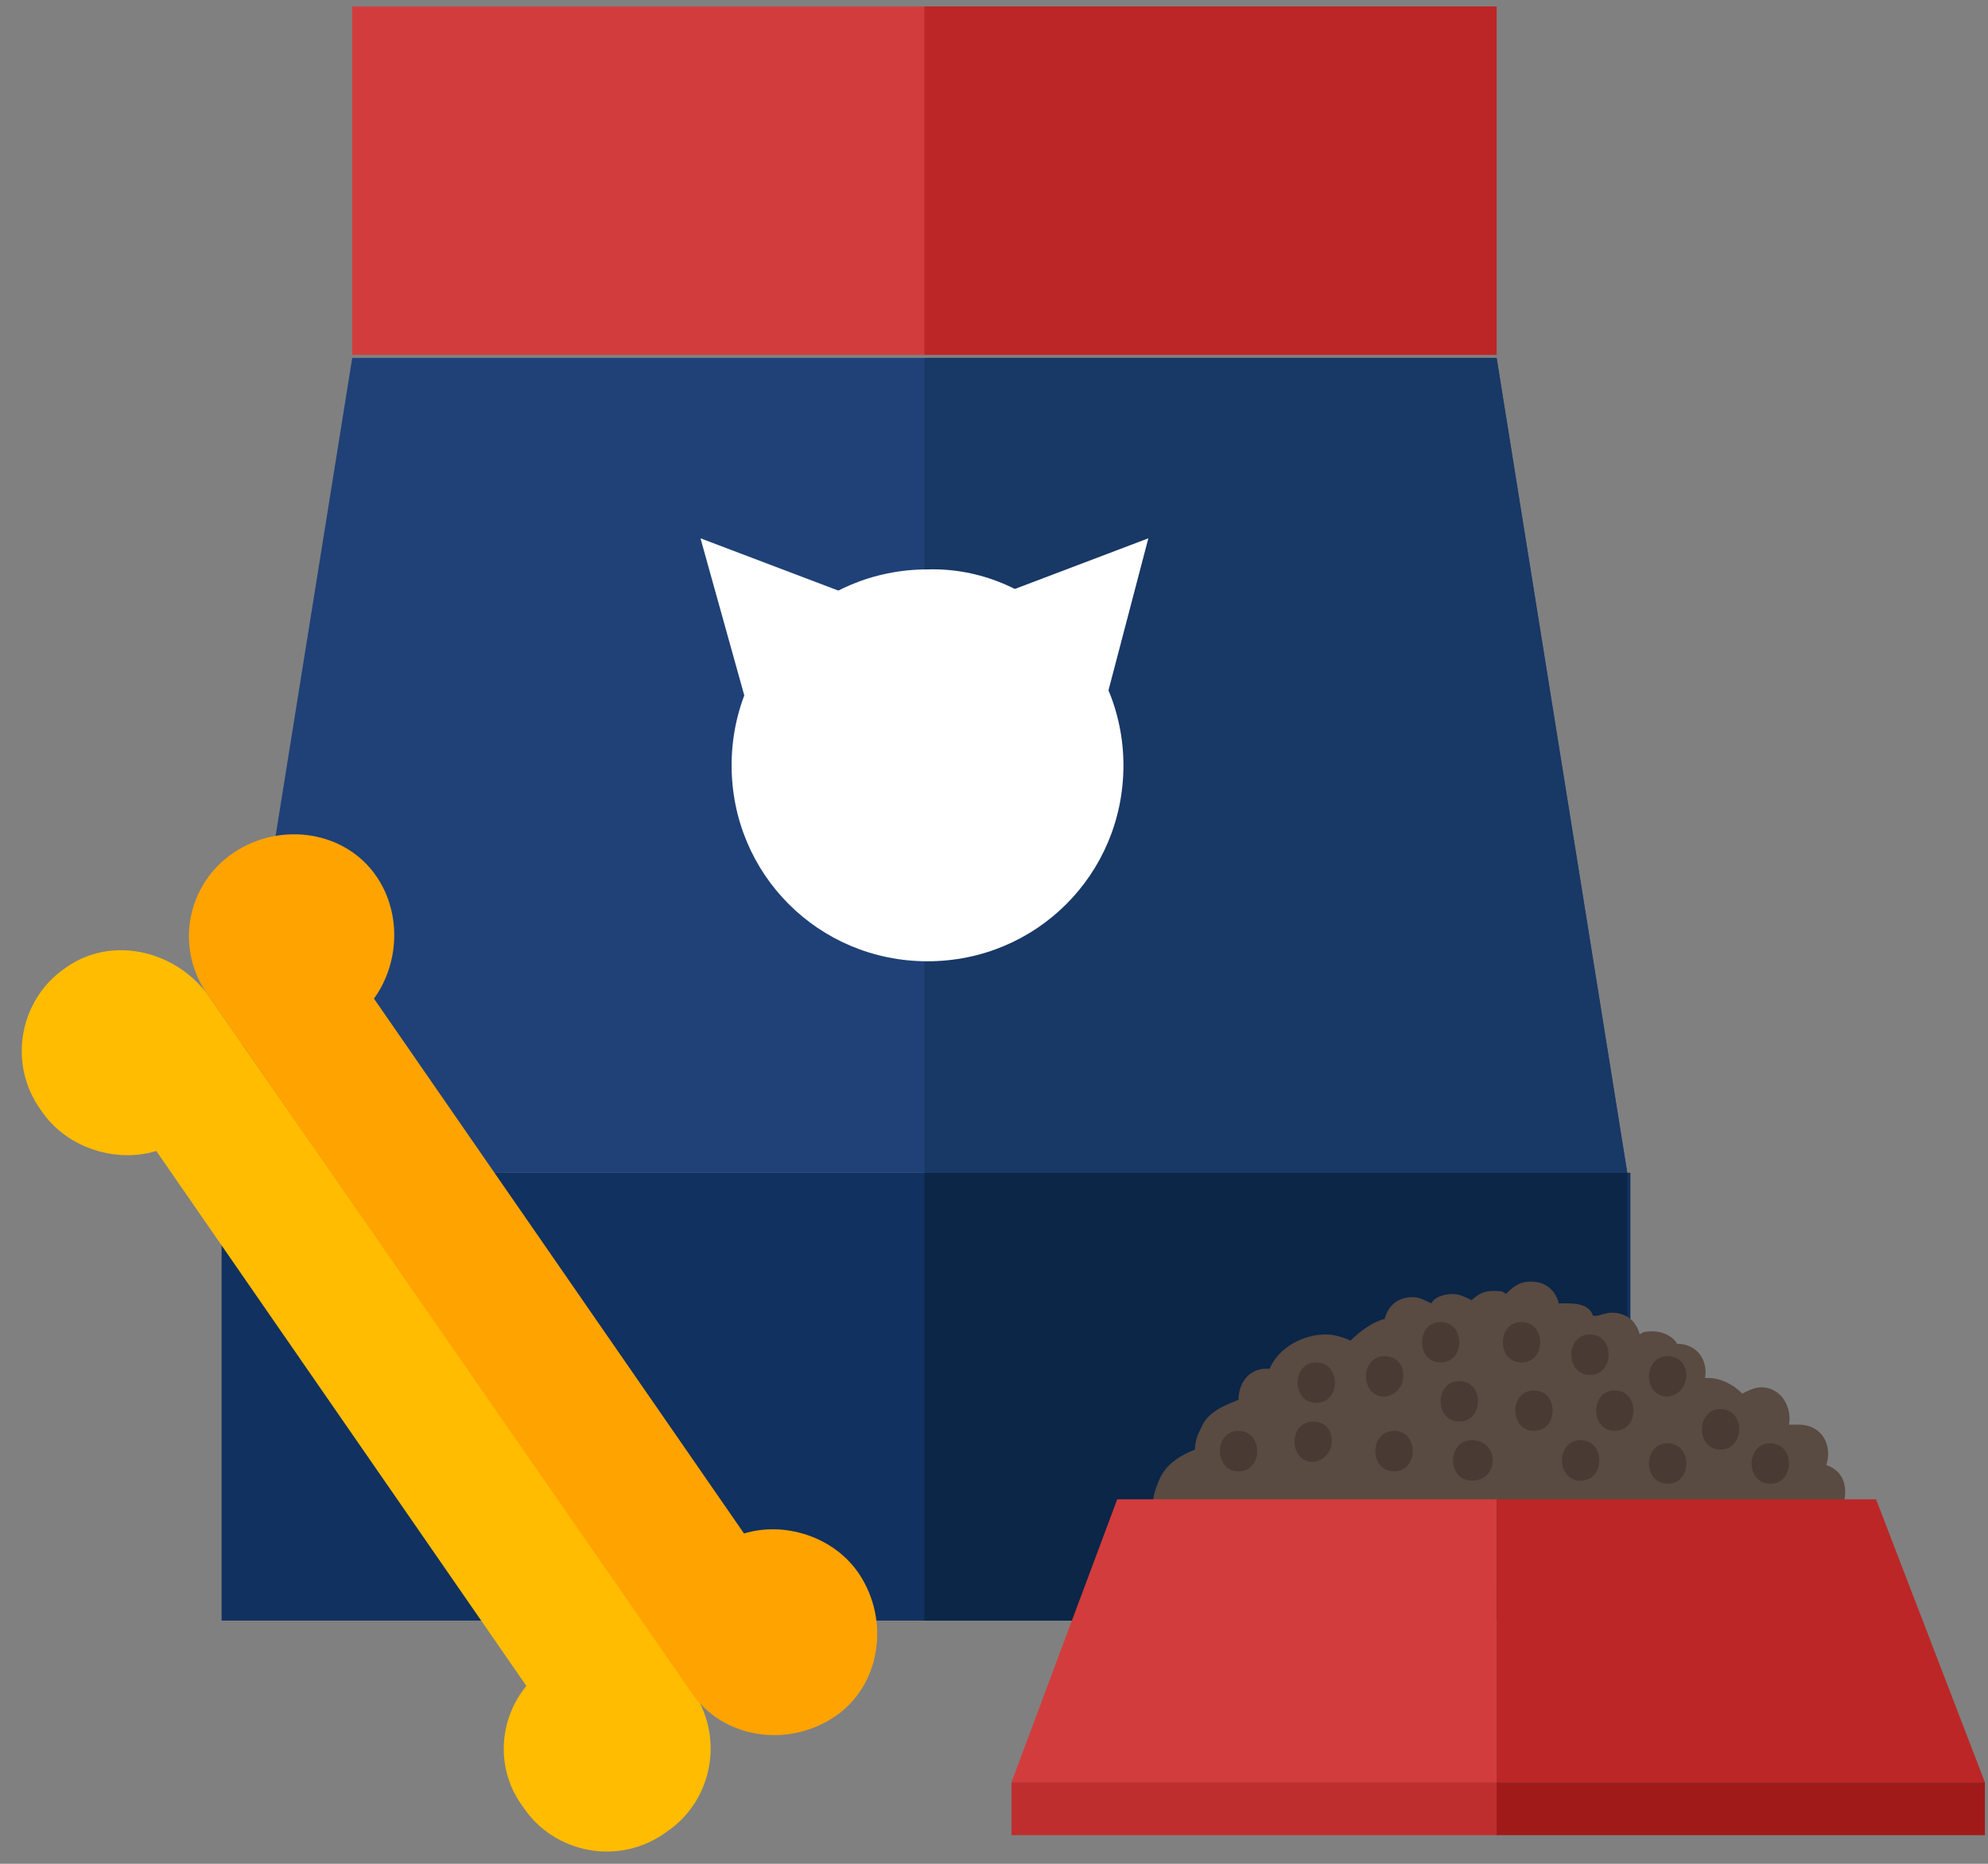 <svg width="80" height="75" viewBox="0 0 80 75" fill="none" xmlns="http://www.w3.org/2000/svg">
<rect x="0" y="0" width="80" height="75" fill="#808080" stroke="none"/>
<path d="M60.226 0.262H14.173V14.278H60.226V0.262Z" fill="#D33C3C"/>
<path d="M65.484 47.192H8.918L14.174 14.404H60.227L65.484 47.192Z" fill="#1F4177"/>
<path d="M65.609 47.192H8.918V65.213H65.609V47.192Z" fill="#113160"/>
<path d="M60.227 0.262H37.2V14.278H60.227V0.262Z" fill="#BC2626"/>
<path d="M65.483 47.192H37.2V14.404H60.227L65.483 47.192Z" fill="#183866"/>
<path d="M65.483 47.192H37.2V65.213H65.483V47.192Z" fill="#0B2647"/>
<path d="M45.209 30.798C45.209 35.178 41.705 38.682 37.325 38.682C32.945 38.682 29.441 35.178 29.441 30.798C29.441 26.418 32.945 22.913 37.325 22.913C41.58 22.788 45.209 26.418 45.209 30.798Z" fill="white"/>
<path d="M35.448 24.415L28.189 21.662L30.317 29.296L35.448 24.415Z" fill="white"/>
<path d="M38.953 24.415L46.211 21.662L44.209 29.296L38.953 24.415Z" fill="white"/>
<path d="M73.492 58.955C73.742 58.205 73.367 57.328 72.366 57.328C72.24 57.328 72.115 57.328 71.99 57.328C72.115 56.703 71.74 55.827 70.864 55.827C70.614 55.827 70.363 55.952 70.113 56.077C69.737 55.702 69.237 55.451 68.736 55.451H68.611C68.736 54.825 68.361 54.075 67.485 54.075C67.36 53.824 66.984 53.574 66.484 53.574C66.359 53.574 66.108 53.574 65.983 53.699C65.858 53.199 65.483 52.823 64.857 52.823C64.607 52.823 64.356 52.948 64.231 52.948H64.106C63.981 52.573 63.605 52.448 63.105 52.448C62.98 52.448 62.855 52.448 62.729 52.448C62.604 51.947 62.229 51.572 61.603 51.572C61.102 51.572 60.852 51.822 60.602 52.072C60.477 51.947 60.352 51.947 60.101 51.947C59.726 51.947 59.476 52.072 59.225 52.323C58.975 52.197 58.725 52.072 58.474 52.072C58.099 52.072 57.724 52.197 57.599 52.448C57.348 52.323 57.098 52.197 56.848 52.197C56.222 52.197 55.846 52.573 55.721 53.074C55.221 53.199 54.72 53.574 54.345 53.95C54.094 53.824 53.719 53.699 53.343 53.699C52.468 53.699 51.466 54.2 51.091 55.076H50.966C50.215 55.076 49.84 55.702 49.84 56.327C49.214 56.578 48.588 56.828 48.338 57.454C48.213 57.704 48.087 57.954 48.087 58.33C47.462 58.58 46.836 58.955 46.586 59.706C46.21 60.582 46.335 61.583 46.961 62.209C46.961 62.835 47.587 63.21 48.087 63.335C55.846 63.961 63.605 63.961 71.364 63.335C71.865 63.335 72.366 62.96 72.491 62.584C73.367 62.96 74.243 61.959 73.993 61.083C74.493 59.956 74.243 59.206 73.492 58.955Z" fill="#594A42"/>
<path d="M60.227 60.332H44.959L40.704 71.72H60.227V60.332Z" fill="#D33C3C"/>
<path d="M60.227 60.332H75.495L79.875 71.72H60.227V60.332Z" fill="#BC2626"/>
<path d="M60.352 71.72H40.704V73.847H60.352V71.72Z" fill="#BF2E2E"/>
<path d="M79.875 71.72H60.227V73.847H79.875V71.72Z" fill="#A01A1A"/>
<path d="M49.84 57.579C48.839 57.579 48.839 59.206 49.84 59.206C50.841 59.206 50.841 57.579 49.84 57.579Z" fill="#493A34"/>
<path d="M67.109 54.575C66.108 54.575 66.108 56.202 67.109 56.202C68.11 56.077 68.11 54.575 67.109 54.575Z" fill="#493A34"/>
<path d="M64.982 55.952C63.981 55.952 63.981 57.578 64.982 57.578C65.983 57.578 65.983 55.952 64.982 55.952Z" fill="#493A34"/>
<path d="M52.968 54.825C51.967 54.825 51.967 56.452 52.968 56.452C53.969 56.452 53.969 54.825 52.968 54.825Z" fill="#493A34"/>
<path d="M52.844 57.203C51.843 57.203 51.843 58.83 52.844 58.83C53.845 58.705 53.845 57.203 52.844 57.203Z" fill="#493A34"/>
<path d="M55.722 54.575C54.72 54.575 54.72 56.202 55.722 56.202C56.723 56.077 56.723 54.575 55.722 54.575Z" fill="#493A34"/>
<path d="M56.097 57.579C55.096 57.579 55.096 59.206 56.097 59.206C57.098 59.206 57.098 57.579 56.097 57.579Z" fill="#493A34"/>
<path d="M61.728 55.952C60.727 55.952 60.727 57.578 61.728 57.578C62.73 57.578 62.73 55.952 61.728 55.952Z" fill="#493A34"/>
<path d="M71.239 58.079C70.238 58.079 70.238 59.706 71.239 59.706C72.24 59.706 72.24 58.079 71.239 58.079Z" fill="#493A34"/>
<path d="M67.109 58.079C66.108 58.079 66.108 59.706 67.109 59.706C68.11 59.706 68.11 58.079 67.109 58.079Z" fill="#493A34"/>
<path d="M69.237 56.703C68.236 56.703 68.236 58.33 69.237 58.33C70.238 58.33 70.238 56.703 69.237 56.703Z" fill="#493A34"/>
<path d="M63.981 53.699C62.98 53.699 62.98 55.326 63.981 55.326C64.982 55.326 64.982 53.699 63.981 53.699Z" fill="#493A34"/>
<path d="M61.227 53.199C60.226 53.199 60.226 54.826 61.227 54.826C62.229 54.826 62.229 53.199 61.227 53.199Z" fill="#493A34"/>
<path d="M57.974 53.199C56.973 53.199 56.973 54.826 57.974 54.826C58.975 54.826 58.975 53.199 57.974 53.199Z" fill="#493A34"/>
<path d="M59.225 57.954C58.224 57.954 58.224 59.581 59.225 59.581C60.352 59.581 60.352 57.954 59.225 57.954Z" fill="#493A34"/>
<path d="M63.606 57.954C62.605 57.954 62.605 59.581 63.606 59.581C64.607 59.581 64.607 57.954 63.606 57.954Z" fill="#493A34"/>
<path d="M58.724 55.576C57.723 55.576 57.723 57.203 58.724 57.203C59.726 57.203 59.726 55.576 58.724 55.576Z" fill="#493A34"/>
<path d="M8.291 39.933C6.915 38.181 4.412 37.681 2.66 38.932C0.783 40.184 0.282 42.812 1.659 44.689C2.66 46.191 4.662 46.816 6.289 46.316L21.181 67.841C20.055 69.217 19.93 71.22 21.056 72.721C22.308 74.599 24.936 75.099 26.813 73.723C28.69 72.471 29.191 69.843 27.814 67.966L8.291 39.933Z" fill="#FFBC00"/>
<path d="M8.291 39.933C7.04 38.056 7.54 35.553 9.417 34.302C11.295 33.05 13.923 33.426 15.174 35.303C16.175 36.805 16.05 38.807 15.049 40.184L29.941 61.709C31.568 61.208 33.57 61.834 34.572 63.335C35.823 65.213 35.448 67.841 33.57 69.092C31.693 70.344 29.065 69.968 27.814 68.091L8.291 39.933Z" fill="#FFA300"/>
</svg>
